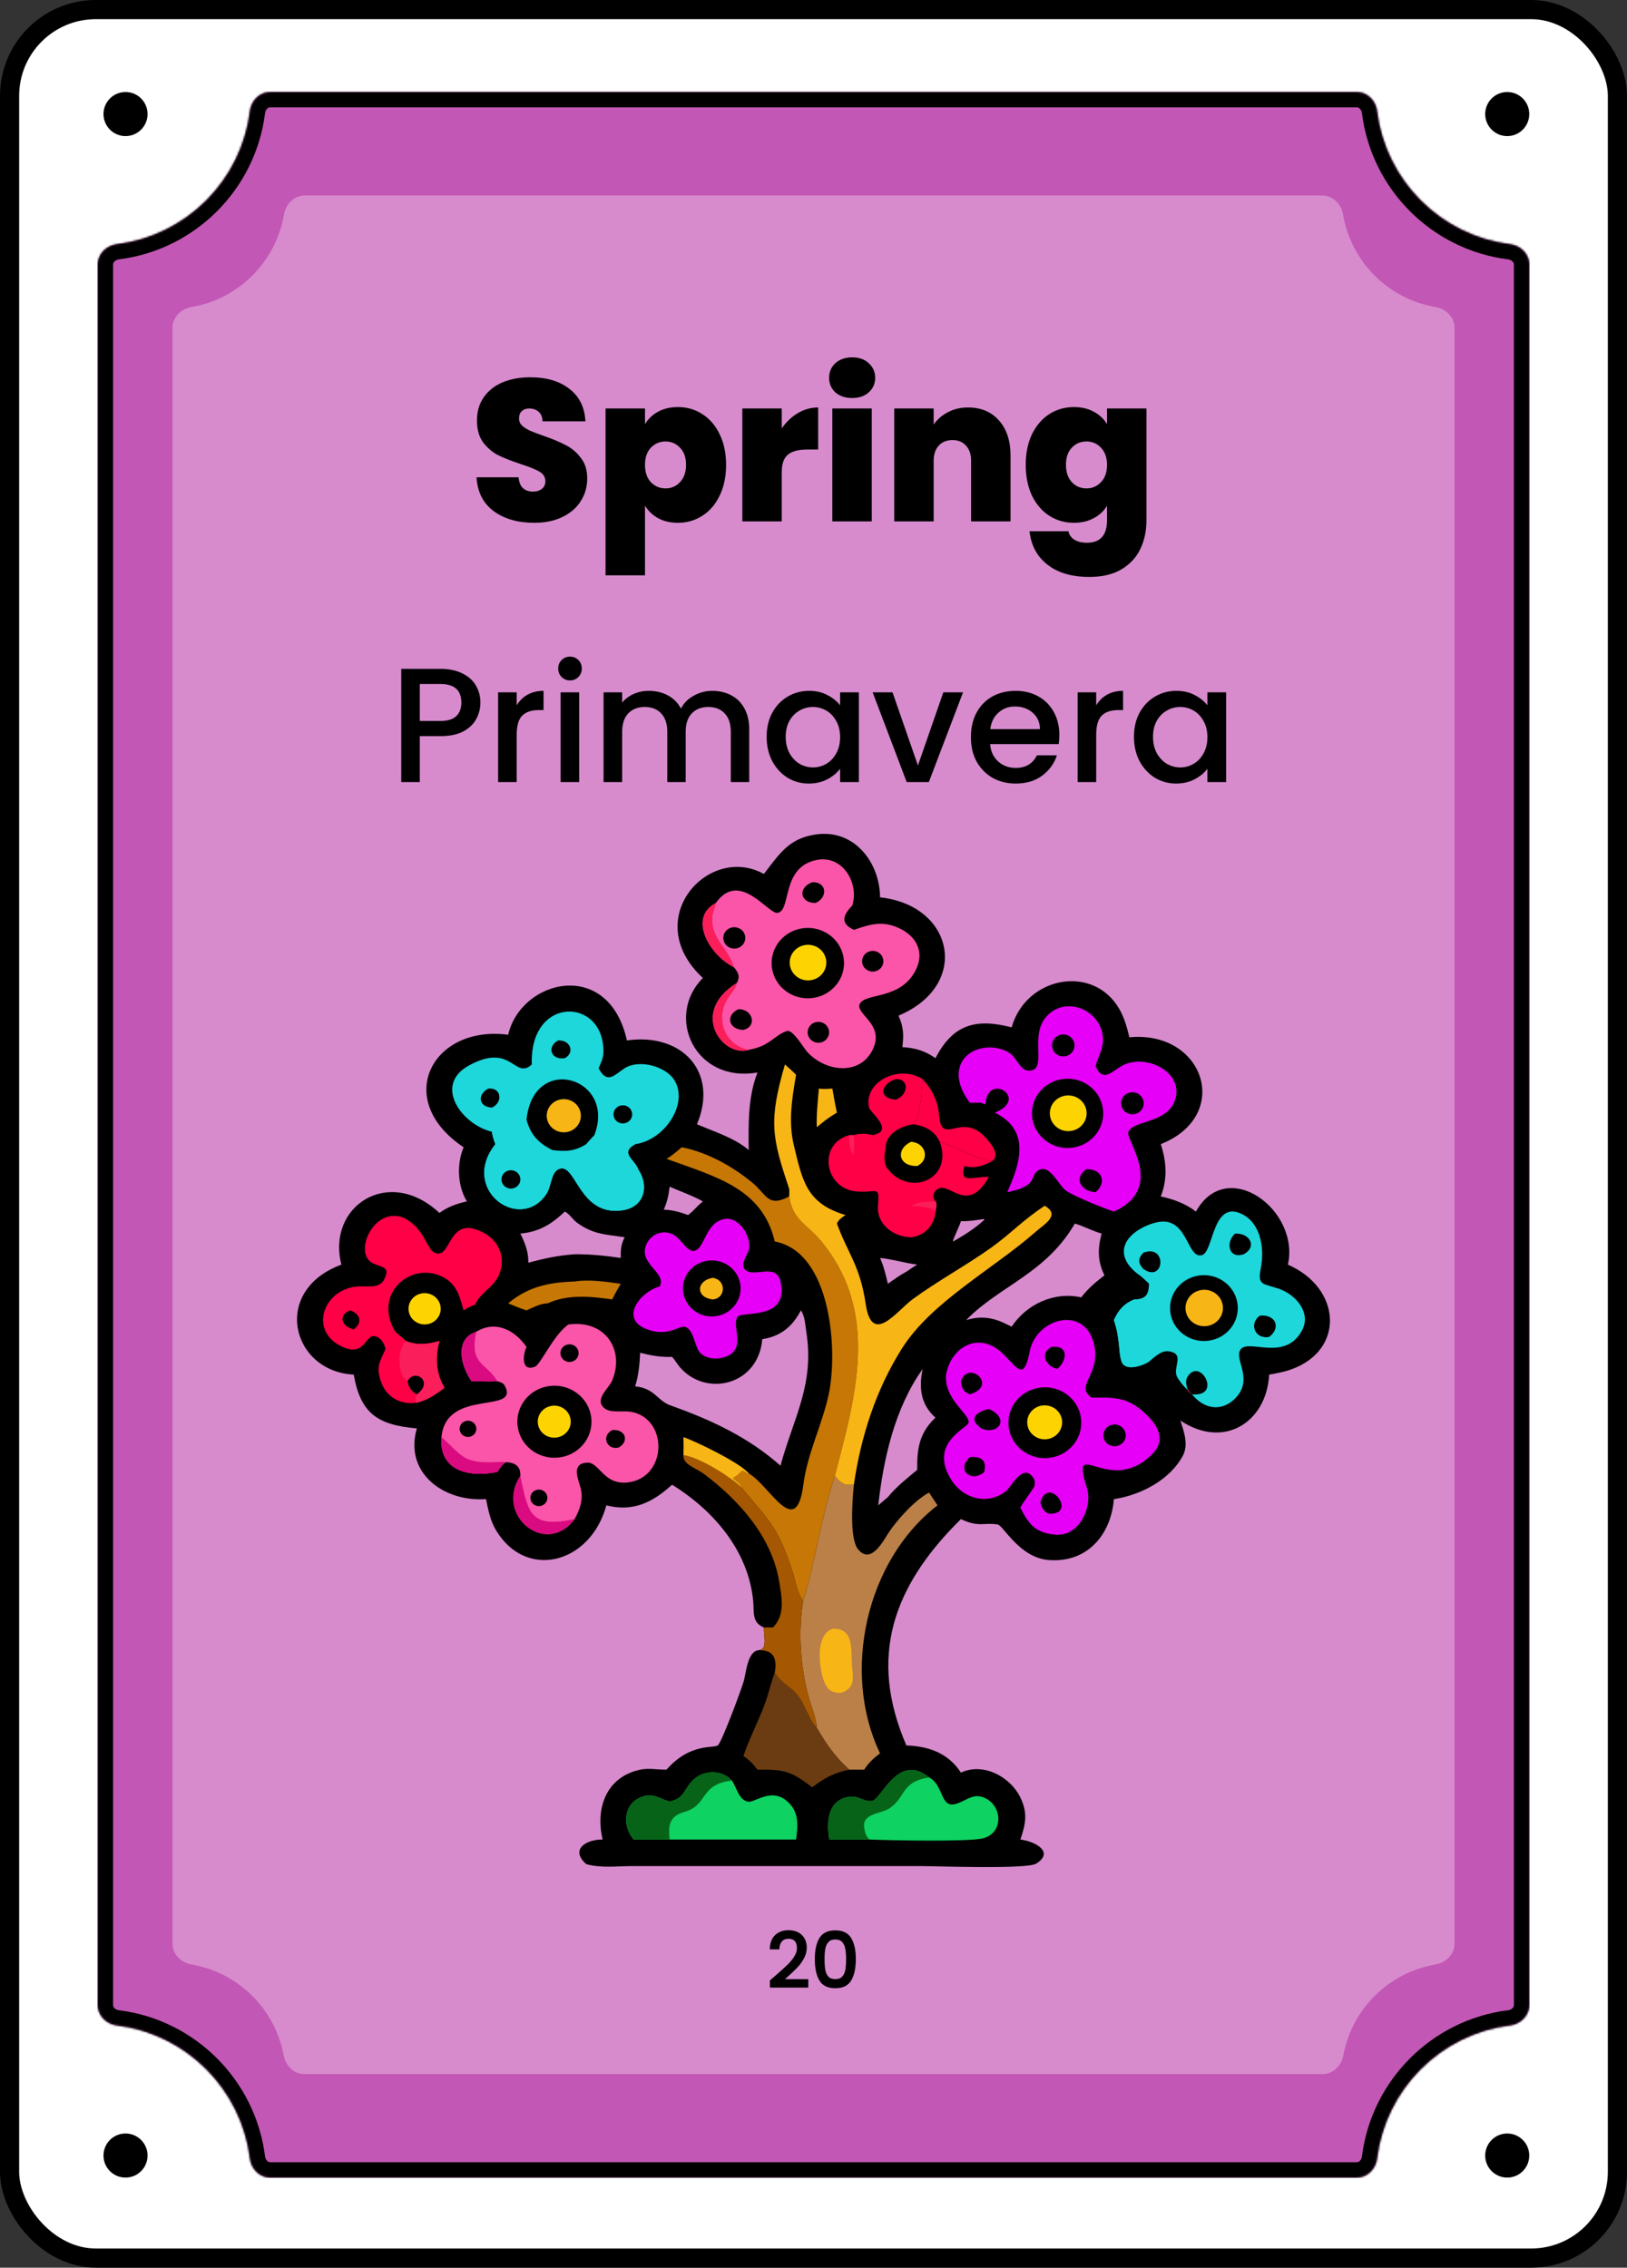 <svg width="849" height="1183" viewBox="0 0 849 1183" fill="none" xmlns="http://www.w3.org/2000/svg">
<rect x="0" y="0" width="849" height="1183" fill="#333333" stroke="none"/>
<rect x="5" y="5" width="839" height="1173" rx="45" fill="white"/>
<rect x="5" y="5" width="839" height="1173" rx="45" stroke="black" stroke-width="10"/>
<circle cx="786.5" cy="1124.5" r="11.5" fill="black"/>
<circle cx="786.5" cy="59.5" r="11.5" fill="black"/>
<path d="M77 1124.5C77 1130.85 71.851 1136 65.5 1136C59.149 1136 54 1130.85 54 1124.5C54 1118.15 59.149 1113 65.5 1113C71.851 1113 77 1118.15 77 1124.5Z" fill="black"/>
<path d="M77 59.5C77 65.851 71.851 71 65.5 71C59.149 71 54 65.851 54 59.5C54 53.149 59.149 48 65.5 48C71.851 48 77 53.149 77 59.5Z" fill="black"/>
<mask id="path-6-inside-1_97_24" fill="white">
<path d="M708 48C713.523 48 717.934 52.5 718.616 57.98C723.122 94.183 751.817 122.878 788.02 127.384C793.5 128.066 798 132.477 798 138V1046C798 1051.52 793.5 1055.93 788.02 1056.62C751.817 1061.12 723.122 1089.82 718.616 1126.02C717.934 1131.5 713.523 1136 708 1136H141C135.477 1136 131.066 1131.5 130.384 1126.02C125.878 1089.82 97.183 1061.12 60.98 1056.62C55.5 1055.93 51 1051.52 51 1046V138C51 132.477 55.5 128.066 60.98 127.384C97.183 122.878 125.878 94.183 130.384 57.98C131.066 52.5 135.477 48 141 48H708Z"/>
</mask>
<path d="M708 48C713.523 48 717.934 52.5 718.616 57.98C723.122 94.183 751.817 122.878 788.02 127.384C793.5 128.066 798 132.477 798 138V1046C798 1051.52 793.5 1055.93 788.02 1056.62C751.817 1061.12 723.122 1089.82 718.616 1126.02C717.934 1131.5 713.523 1136 708 1136H141C135.477 1136 131.066 1131.5 130.384 1126.02C125.878 1089.82 97.183 1061.12 60.98 1056.62C55.5 1055.93 51 1051.52 51 1046V138C51 132.477 55.5 128.066 60.98 127.384C97.183 122.878 125.878 94.183 130.384 57.98C131.066 52.5 135.477 48 141 48H708Z" fill="#C357B5"/>
<path d="M130.384 1126.02L138.322 1125.03L130.384 1126.02ZM718.616 1126.02L710.678 1125.03L718.616 1126.02ZM788.02 1056.62L789.008 1064.56L788.02 1056.62ZM718.616 57.98L726.555 56.992L718.616 57.98ZM718.616 57.98L710.678 58.968C715.635 98.806 747.194 130.365 787.032 135.322L788.02 127.384L789.008 119.445C756.44 115.392 730.608 89.56 726.555 56.992L718.616 57.98ZM798 138H790V1046H798H806V138H798ZM788.02 1056.62L787.032 1048.68C747.194 1053.64 715.635 1085.19 710.678 1125.03L718.616 1126.02L726.555 1127.01C730.608 1094.44 756.44 1068.61 789.008 1064.56L788.02 1056.62ZM708 1136V1128H141V1136V1144H708V1136ZM130.384 1126.02L138.322 1125.03C133.365 1085.19 101.806 1053.64 61.968 1048.68L60.98 1056.62L59.992 1064.56C92.56 1068.61 118.392 1094.44 122.445 1127.01L130.384 1126.02ZM51 1046H59V138H51H43V1046H51ZM60.98 127.384L61.968 135.322C101.806 130.365 133.365 98.806 138.322 58.968L130.384 57.98L122.445 56.992C118.392 89.56 92.56 115.392 59.992 119.445L60.98 127.384ZM141 48V56H708V48V40H141V48ZM130.384 57.98L138.322 58.968C138.438 58.039 138.872 57.231 139.427 56.696C139.954 56.189 140.494 56 141 56V48V40C130.84 40 123.547 48.133 122.445 56.992L130.384 57.98ZM51 138H59C59 137.494 59.189 136.954 59.696 136.427C60.231 135.872 61.039 135.438 61.968 135.322L60.98 127.384L59.992 119.445C51.133 120.547 43 127.84 43 138H51ZM60.98 1056.62L61.968 1048.68C61.039 1048.56 60.231 1048.13 59.696 1047.57C59.189 1047.05 59 1046.51 59 1046H51H43C43 1056.16 51.133 1063.45 59.992 1064.56L60.98 1056.62ZM141 1136V1128C140.494 1128 139.954 1127.81 139.427 1127.3C138.872 1126.77 138.438 1125.96 138.322 1125.03L130.384 1126.02L122.445 1127.01C123.547 1135.87 130.84 1144 141 1144V1136ZM718.616 1126.02L710.678 1125.03C710.562 1125.96 710.128 1126.77 709.573 1127.3C709.046 1127.81 708.506 1128 708 1128V1136V1144C718.16 1144 725.453 1135.87 726.555 1127.01L718.616 1126.02ZM798 1046H790C790 1046.51 789.811 1047.05 789.304 1047.57C788.769 1048.13 787.961 1048.56 787.032 1048.68L788.02 1056.62L789.008 1064.56C797.867 1063.45 806 1056.16 806 1046H798ZM788.02 127.384L787.032 135.322C787.961 135.438 788.769 135.872 789.304 136.427C789.811 136.954 790 137.494 790 138H798H806C806 127.84 797.867 120.547 789.008 119.445L788.02 127.384ZM718.616 57.98L726.555 56.992C725.453 48.133 718.16 40 708 40V48V56C708.506 56 709.046 56.189 709.573 56.696C710.128 57.231 710.562 58.039 710.678 58.968L718.616 57.98Z" fill="black" mask="url(#path-6-inside-1_97_24)"/>
<path d="M690 102C695.523 102 699.911 106.512 700.837 111.957C705.019 136.563 724.437 155.981 749.043 160.163C754.488 161.089 759 165.477 759 171V1014C759 1019.52 754.488 1023.91 749.043 1024.84C724.711 1028.97 705.454 1048 700.984 1072.22C699.993 1077.59 695.633 1082 690.175 1082H158.825C153.367 1082 149.007 1077.59 148.016 1072.22C143.546 1048 124.288 1028.97 99.957 1024.84C94.512 1023.91 90 1019.52 90 1014V171C90 165.477 94.512 161.089 99.957 160.163C124.563 155.981 143.981 136.563 148.163 111.957C149.089 106.512 153.477 102 159 102H690Z" fill="#D78BCD"/>
<path d="M250.685 366.52C250.685 369.523 249.977 372.357 248.56 375.02C247.143 377.683 244.877 379.865 241.76 381.565C238.643 383.208 234.648 384.03 229.775 384.03H219.065V408H209.375V348.925H229.775C234.308 348.925 238.133 349.718 241.25 351.305C244.423 352.835 246.775 354.932 248.305 357.595C249.892 360.258 250.685 363.233 250.685 366.52ZM229.775 376.125C233.458 376.125 236.207 375.303 238.02 373.66C239.833 371.96 240.74 369.58 240.74 366.52C240.74 360.06 237.085 356.83 229.775 356.83H219.065V376.125H229.775ZM269.617 367.965C271.033 365.585 272.903 363.743 275.227 362.44C277.607 361.08 280.412 360.4 283.642 360.4V370.43H281.177C277.38 370.43 274.49 371.393 272.507 373.32C270.58 375.247 269.617 378.59 269.617 383.35V408H259.927V361.165H269.617V367.965ZM297.479 354.96C295.722 354.96 294.249 354.365 293.059 353.175C291.869 351.985 291.274 350.512 291.274 348.755C291.274 346.998 291.869 345.525 293.059 344.335C294.249 343.145 295.722 342.55 297.479 342.55C299.179 342.55 300.624 343.145 301.814 344.335C303.004 345.525 303.599 346.998 303.599 348.755C303.599 350.512 303.004 351.985 301.814 353.175C300.624 354.365 299.179 354.96 297.479 354.96ZM302.239 361.165V408H292.549V361.165H302.239ZM371.656 360.4C375.339 360.4 378.626 361.165 381.516 362.695C384.463 364.225 386.758 366.492 388.401 369.495C390.101 372.498 390.951 376.125 390.951 380.375V408H381.346V381.82C381.346 377.627 380.298 374.425 378.201 372.215C376.104 369.948 373.243 368.815 369.616 368.815C365.989 368.815 363.099 369.948 360.946 372.215C358.849 374.425 357.801 377.627 357.801 381.82V408H348.196V381.82C348.196 377.627 347.148 374.425 345.051 372.215C342.954 369.948 340.093 368.815 336.466 368.815C332.839 368.815 329.949 369.948 327.796 372.215C325.699 374.425 324.651 377.627 324.651 381.82V408H314.961V361.165H324.651V366.52C326.238 364.593 328.249 363.092 330.686 362.015C333.123 360.938 335.729 360.4 338.506 360.4C342.246 360.4 345.589 361.193 348.536 362.78C351.483 364.367 353.749 366.662 355.336 369.665C356.753 366.832 358.963 364.593 361.966 362.95C364.969 361.25 368.199 360.4 371.656 360.4ZM400.051 384.37C400.051 379.667 401.015 375.502 402.941 371.875C404.925 368.248 407.588 365.443 410.931 363.46C414.331 361.42 418.071 360.4 422.151 360.4C425.835 360.4 429.036 361.137 431.756 362.61C434.533 364.027 436.743 365.812 438.386 367.965V361.165H448.161V408H438.386V401.03C436.743 403.24 434.505 405.082 431.671 406.555C428.838 408.028 425.608 408.765 421.981 408.765C417.958 408.765 414.275 407.745 410.931 405.705C407.588 403.608 404.925 400.718 402.941 397.035C401.015 393.295 400.051 389.073 400.051 384.37ZM438.386 384.54C438.386 381.31 437.706 378.505 436.346 376.125C435.043 373.745 433.315 371.932 431.161 370.685C429.008 369.438 426.685 368.815 424.191 368.815C421.698 368.815 419.375 369.438 417.221 370.685C415.068 371.875 413.311 373.66 411.951 376.04C410.648 378.363 409.996 381.14 409.996 384.37C409.996 387.6 410.648 390.433 411.951 392.87C413.311 395.307 415.068 397.177 417.221 398.48C419.431 399.727 421.755 400.35 424.191 400.35C426.685 400.35 429.008 399.727 431.161 398.48C433.315 397.233 435.043 395.42 436.346 393.04C437.706 390.603 438.386 387.77 438.386 384.54ZM478.994 399.33L492.254 361.165H502.539L484.689 408H473.129L455.364 361.165H465.734L478.994 399.33ZM552.788 383.435C552.788 385.192 552.675 386.778 552.448 388.195H516.663C516.947 391.935 518.335 394.938 520.828 397.205C523.322 399.472 526.382 400.605 530.008 400.605C535.222 400.605 538.905 398.423 541.058 394.06H551.513C550.097 398.367 547.518 401.908 543.778 404.685C540.095 407.405 535.505 408.765 530.008 408.765C525.532 408.765 521.508 407.773 517.938 405.79C514.425 403.75 511.648 400.917 509.608 397.29C507.625 393.607 506.633 389.357 506.633 384.54C506.633 379.723 507.597 375.502 509.523 371.875C511.507 368.192 514.255 365.358 517.768 363.375C521.338 361.392 525.418 360.4 530.008 360.4C534.428 360.4 538.367 361.363 541.823 363.29C545.28 365.217 547.972 367.937 549.898 371.45C551.825 374.907 552.788 378.902 552.788 383.435ZM542.673 380.375C542.617 376.805 541.342 373.943 538.848 371.79C536.355 369.637 533.267 368.56 529.583 368.56C526.24 368.56 523.378 369.637 520.998 371.79C518.618 373.887 517.202 376.748 516.748 380.375H542.673ZM572.014 367.965C573.431 365.585 575.301 363.743 577.624 362.44C580.004 361.08 582.809 360.4 586.039 360.4V370.43H583.574C579.778 370.43 576.888 371.393 574.904 373.32C572.978 375.247 572.014 378.59 572.014 383.35V408H562.324V361.165H572.014V367.965ZM591.716 384.37C591.716 379.667 592.68 375.502 594.606 371.875C596.59 368.248 599.253 365.443 602.596 363.46C605.996 361.42 609.736 360.4 613.816 360.4C617.5 360.4 620.701 361.137 623.421 362.61C626.198 364.027 628.408 365.812 630.051 367.965V361.165H639.826V408H630.051V401.03C628.408 403.24 626.17 405.082 623.336 406.555C620.503 408.028 617.273 408.765 613.646 408.765C609.623 408.765 605.94 407.745 602.596 405.705C599.253 403.608 596.59 400.718 594.606 397.035C592.68 393.295 591.716 389.073 591.716 384.37ZM630.051 384.54C630.051 381.31 629.371 378.505 628.011 376.125C626.708 373.745 624.98 371.932 622.826 370.685C620.673 369.438 618.35 368.815 615.856 368.815C613.363 368.815 611.04 369.438 608.886 370.685C606.733 371.875 604.976 373.66 603.616 376.04C602.313 378.363 601.661 381.14 601.661 384.37C601.661 387.6 602.313 390.433 603.616 392.87C604.976 395.307 606.733 397.177 608.886 398.48C611.096 399.727 613.42 400.35 615.856 400.35C618.35 400.35 620.673 399.727 622.826 398.48C624.98 397.233 626.708 395.42 628.011 393.04C629.371 390.603 630.051 387.77 630.051 384.54Z" fill="black"/>
<mask id="path-10-outside-2_97_24" maskUnits="userSpaceOnUse" x="401" y="1006" width="46" height="32" fill="black">
<rect fill="white" x="401" y="1006" width="46" height="32"/>
<path d="M404.92 1030.8C407.48 1028.59 409.493 1026.77 410.96 1025.36C412.453 1023.92 413.693 1022.43 414.68 1020.88C415.667 1019.33 416.16 1017.79 416.16 1016.24C416.16 1014.64 415.773 1013.39 415 1012.48C414.253 1011.57 413.067 1011.12 411.44 1011.12C409.867 1011.12 408.64 1011.63 407.76 1012.64C406.907 1013.63 406.453 1014.96 406.4 1016.64H402C402.08 1013.6 402.987 1011.28 404.72 1009.68C406.48 1008.05 408.707 1007.24 411.4 1007.24C414.307 1007.24 416.573 1008.04 418.2 1009.64C419.853 1011.24 420.68 1013.37 420.68 1016.04C420.68 1017.96 420.187 1019.81 419.2 1021.6C418.24 1023.36 417.08 1024.95 415.72 1026.36C414.387 1027.75 412.68 1029.36 410.6 1031.2L408.8 1032.8H421.48V1036.6H402.04V1033.28L404.92 1030.8ZM425.486 1022.04C425.486 1017.43 426.259 1013.83 427.806 1011.24C429.379 1008.63 432.073 1007.32 435.886 1007.32C439.699 1007.32 442.379 1008.63 443.926 1011.24C445.499 1013.83 446.286 1017.43 446.286 1022.04C446.286 1026.71 445.499 1030.36 443.926 1033C442.379 1035.61 439.699 1036.92 435.886 1036.92C432.073 1036.92 429.379 1035.61 427.806 1033C426.259 1030.36 425.486 1026.71 425.486 1022.04ZM441.806 1022.04C441.806 1019.88 441.659 1018.05 441.366 1016.56C441.099 1015.07 440.539 1013.85 439.686 1012.92C438.833 1011.96 437.566 1011.48 435.886 1011.48C434.206 1011.48 432.939 1011.96 432.086 1012.92C431.233 1013.85 430.659 1015.07 430.366 1016.56C430.099 1018.05 429.966 1019.88 429.966 1022.04C429.966 1024.28 430.099 1026.16 430.366 1027.68C430.633 1029.2 431.193 1030.43 432.046 1031.36C432.926 1032.29 434.206 1032.76 435.886 1032.76C437.566 1032.76 438.833 1032.29 439.686 1031.36C440.566 1030.43 441.139 1029.2 441.406 1027.68C441.673 1026.16 441.806 1024.28 441.806 1022.04Z"/>
</mask>
<path d="M404.92 1030.8C407.48 1028.59 409.493 1026.77 410.96 1025.36C412.453 1023.92 413.693 1022.43 414.68 1020.88C415.667 1019.33 416.16 1017.79 416.16 1016.24C416.16 1014.64 415.773 1013.39 415 1012.48C414.253 1011.57 413.067 1011.12 411.44 1011.12C409.867 1011.12 408.64 1011.63 407.76 1012.64C406.907 1013.63 406.453 1014.96 406.4 1016.64H402C402.08 1013.6 402.987 1011.28 404.72 1009.68C406.48 1008.05 408.707 1007.24 411.4 1007.24C414.307 1007.24 416.573 1008.04 418.2 1009.64C419.853 1011.24 420.68 1013.37 420.68 1016.04C420.68 1017.96 420.187 1019.81 419.2 1021.6C418.24 1023.36 417.08 1024.95 415.72 1026.36C414.387 1027.75 412.68 1029.36 410.6 1031.2L408.8 1032.8H421.48V1036.6H402.04V1033.28L404.92 1030.8ZM425.486 1022.04C425.486 1017.43 426.259 1013.83 427.806 1011.24C429.379 1008.63 432.073 1007.32 435.886 1007.32C439.699 1007.32 442.379 1008.63 443.926 1011.24C445.499 1013.83 446.286 1017.43 446.286 1022.04C446.286 1026.71 445.499 1030.36 443.926 1033C442.379 1035.61 439.699 1036.92 435.886 1036.92C432.073 1036.92 429.379 1035.61 427.806 1033C426.259 1030.36 425.486 1026.71 425.486 1022.04ZM441.806 1022.04C441.806 1019.88 441.659 1018.05 441.366 1016.56C441.099 1015.07 440.539 1013.85 439.686 1012.92C438.833 1011.96 437.566 1011.48 435.886 1011.48C434.206 1011.48 432.939 1011.96 432.086 1012.92C431.233 1013.85 430.659 1015.07 430.366 1016.56C430.099 1018.05 429.966 1019.88 429.966 1022.04C429.966 1024.28 430.099 1026.16 430.366 1027.68C430.633 1029.2 431.193 1030.43 432.046 1031.36C432.926 1032.29 434.206 1032.76 435.886 1032.76C437.566 1032.76 438.833 1032.29 439.686 1031.36C440.566 1030.43 441.139 1029.2 441.406 1027.68C441.673 1026.16 441.806 1024.28 441.806 1022.04Z" fill="black"/>
<path d="M404.92 1030.8L405.116 1031.03L405.116 1031.03L404.92 1030.8ZM410.96 1025.36L411.168 1025.58L411.168 1025.58L410.96 1025.36ZM415 1012.48L414.768 1012.67L414.772 1012.67L415 1012.48ZM407.76 1012.64L407.533 1012.44L407.533 1012.44L407.76 1012.64ZM406.4 1016.64V1016.94H406.691L406.7 1016.65L406.4 1016.64ZM402 1016.64L401.7 1016.63L401.692 1016.94H402V1016.64ZM404.72 1009.68L404.923 1009.9L404.924 1009.9L404.72 1009.68ZM418.2 1009.64L417.99 1009.85L417.991 1009.86L418.2 1009.64ZM419.2 1021.6L418.937 1021.45L418.937 1021.46L419.2 1021.6ZM415.72 1026.36L415.504 1026.15L415.504 1026.15L415.72 1026.36ZM410.6 1031.2L410.401 1030.98L410.401 1030.98L410.6 1031.2ZM408.8 1032.8L408.601 1032.58L408.011 1033.1H408.8V1032.8ZM421.48 1032.8H421.78V1032.5H421.48V1032.8ZM421.48 1036.6V1036.9H421.78V1036.6H421.48ZM402.04 1036.6H401.74V1036.9H402.04V1036.6ZM402.04 1033.28L401.844 1033.05L401.74 1033.14V1033.28H402.04ZM404.92 1030.8L405.116 1031.03C407.678 1028.81 409.696 1026.99 411.168 1025.58L410.96 1025.36L410.752 1025.14C409.291 1026.55 407.282 1028.36 404.724 1030.57L404.92 1030.8ZM410.96 1025.36L411.168 1025.58C412.676 1024.12 413.932 1022.61 414.933 1021.04L414.68 1020.88L414.427 1020.72C413.455 1022.24 412.23 1023.72 410.752 1025.14L410.96 1025.36ZM414.68 1020.88L414.933 1021.04C415.945 1019.46 416.46 1017.85 416.46 1016.24H416.16H415.86C415.86 1017.72 415.389 1019.21 414.427 1020.72L414.68 1020.88ZM416.16 1016.24H416.46C416.46 1014.59 416.062 1013.26 415.228 1012.29L415 1012.48L414.772 1012.67C415.485 1013.51 415.86 1014.69 415.86 1016.24H416.16ZM415 1012.48L415.232 1012.29C414.408 1011.29 413.12 1010.82 411.44 1010.82V1011.12V1011.42C413.013 1011.42 414.098 1011.86 414.768 1012.67L415 1012.48ZM411.44 1011.12V1010.82C409.796 1010.82 408.48 1011.35 407.533 1012.44L407.76 1012.64L407.987 1012.84C408.8 1011.9 409.937 1011.42 411.44 1011.42V1011.12ZM407.76 1012.64L407.533 1012.44C406.623 1013.5 406.155 1014.9 406.1 1016.63L406.4 1016.64L406.7 1016.65C406.752 1015.02 407.19 1013.76 407.987 1012.84L407.76 1012.64ZM406.4 1016.64V1016.34H402V1016.64V1016.94H406.4V1016.64ZM402 1016.64L402.3 1016.65C402.378 1013.66 403.266 1011.43 404.923 1009.9L404.72 1009.68L404.517 1009.46C402.708 1011.13 401.782 1013.54 401.7 1016.63L402 1016.64ZM404.72 1009.68L404.924 1009.9C406.621 1008.33 408.772 1007.54 411.4 1007.54V1007.24V1006.94C408.641 1006.94 406.339 1007.78 404.516 1009.46L404.72 1009.68ZM411.4 1007.24V1007.54C414.251 1007.54 416.433 1008.32 417.99 1009.85L418.2 1009.64L418.41 1009.43C416.713 1007.76 414.363 1006.94 411.4 1006.94V1007.24ZM418.2 1009.64L417.991 1009.86C419.577 1011.39 420.38 1013.44 420.38 1016.04H420.68H420.98C420.98 1013.31 420.13 1011.09 418.409 1009.42L418.2 1009.64ZM420.68 1016.04H420.38C420.38 1017.91 419.901 1019.71 418.937 1021.45L419.2 1021.6L419.463 1021.75C420.472 1019.92 420.98 1018.01 420.98 1016.04H420.68ZM419.2 1021.6L418.937 1021.46C417.989 1023.19 416.845 1024.76 415.504 1026.15L415.72 1026.36L415.936 1026.57C417.315 1025.14 418.491 1023.53 419.463 1021.74L419.2 1021.6ZM415.72 1026.36L415.504 1026.15C414.178 1027.53 412.478 1029.14 410.401 1030.98L410.6 1031.2L410.799 1031.42C412.882 1029.58 414.595 1027.96 415.936 1026.57L415.72 1026.36ZM410.6 1031.2L410.401 1030.98L408.601 1032.58L408.8 1032.8L408.999 1033.02L410.799 1031.42L410.6 1031.2ZM408.8 1032.8V1033.1H421.48V1032.8V1032.5H408.8V1032.8ZM421.48 1032.8H421.18V1036.6H421.48H421.78V1032.8H421.48ZM421.48 1036.6V1036.3H402.04V1036.6V1036.9H421.48V1036.6ZM402.04 1036.6H402.34V1033.28H402.04H401.74V1036.6H402.04ZM402.04 1033.28L402.236 1033.51L405.116 1031.03L404.92 1030.8L404.724 1030.57L401.844 1033.05L402.04 1033.28ZM427.806 1011.24L427.549 1011.09L427.548 1011.09L427.806 1011.24ZM443.926 1011.24L443.668 1011.39L443.67 1011.4L443.926 1011.24ZM443.926 1033L443.668 1032.85L443.668 1032.85L443.926 1033ZM427.806 1033L427.547 1033.15L427.549 1033.15L427.806 1033ZM441.366 1016.56L441.071 1016.61L441.072 1016.62L441.366 1016.56ZM439.686 1012.92L439.462 1013.12L439.465 1013.12L439.686 1012.92ZM432.086 1012.92L432.307 1013.12L432.31 1013.12L432.086 1012.92ZM430.366 1016.56L430.072 1016.5L430.071 1016.51L430.366 1016.56ZM430.366 1027.68L430.661 1027.63L430.366 1027.68ZM432.046 1031.36L431.825 1031.56L431.828 1031.57L432.046 1031.36ZM439.686 1031.36L439.468 1031.15L439.465 1031.16L439.686 1031.36ZM441.406 1027.68L441.701 1027.73L441.406 1027.68ZM425.486 1022.04H425.786C425.786 1017.45 426.556 1013.92 428.063 1011.39L427.806 1011.24L427.548 1011.09C425.963 1013.74 425.186 1017.4 425.186 1022.04H425.486ZM427.806 1011.24L428.063 1011.39C429.568 1008.89 432.147 1007.62 435.886 1007.62V1007.32V1007.02C431.998 1007.02 429.191 1008.36 427.549 1011.09L427.806 1011.24ZM435.886 1007.32V1007.62C439.625 1007.62 442.189 1008.89 443.668 1011.39L443.926 1011.24L444.184 1011.09C442.569 1008.36 439.774 1007.02 435.886 1007.02V1007.32ZM443.926 1011.24L443.67 1011.4C445.203 1013.92 445.986 1017.46 445.986 1022.04H446.286H446.586C446.586 1017.4 445.795 1013.74 444.182 1011.08L443.926 1011.24ZM446.286 1022.04H445.986C445.986 1026.68 445.203 1030.27 443.668 1032.85L443.926 1033L444.184 1033.15C445.795 1030.45 446.586 1026.73 446.586 1022.04H446.286ZM443.926 1033L443.668 1032.85C442.189 1035.35 439.625 1036.62 435.886 1036.62V1036.92V1037.22C439.774 1037.22 442.569 1035.88 444.184 1033.15L443.926 1033ZM435.886 1036.92V1036.62C432.147 1036.62 429.568 1035.35 428.063 1032.85L427.806 1033L427.549 1033.15C429.191 1035.88 431.998 1037.22 435.886 1037.22V1036.92ZM427.806 1033L428.065 1032.85C426.556 1030.27 425.786 1026.68 425.786 1022.04H425.486H425.186C425.186 1026.73 425.963 1030.45 427.547 1033.15L427.806 1033ZM441.806 1022.04H442.106C442.106 1019.87 441.959 1018.02 441.66 1016.5L441.366 1016.56L441.072 1016.62C441.36 1018.09 441.506 1019.89 441.506 1022.04H441.806ZM441.366 1016.56L441.661 1016.51C441.387 1014.97 440.806 1013.7 439.907 1012.72L439.686 1012.92L439.465 1013.12C440.273 1014.01 440.812 1015.16 441.071 1016.61L441.366 1016.56ZM439.686 1012.92L439.91 1012.72C438.984 1011.68 437.624 1011.18 435.886 1011.18V1011.48V1011.78C437.508 1011.78 438.682 1012.24 439.462 1013.12L439.686 1012.92ZM435.886 1011.48V1011.18C434.148 1011.18 432.788 1011.68 431.862 1012.72L432.086 1012.92L432.31 1013.12C433.09 1012.24 434.264 1011.78 435.886 1011.78V1011.48ZM432.086 1012.92L431.865 1012.72C430.967 1013.7 430.373 1014.97 430.072 1016.5L430.366 1016.56L430.66 1016.62C430.945 1015.17 431.498 1014.01 432.307 1013.12L432.086 1012.92ZM430.366 1016.56L430.071 1016.51C429.8 1018.02 429.666 1019.87 429.666 1022.04H429.966H430.266C430.266 1019.89 430.399 1018.08 430.661 1016.61L430.366 1016.56ZM429.966 1022.04H429.666C429.666 1024.29 429.8 1026.19 430.07 1027.73L430.366 1027.68L430.661 1027.63C430.399 1026.13 430.266 1024.27 430.266 1022.04H429.966ZM430.366 1027.68L430.07 1027.73C430.345 1029.3 430.925 1030.58 431.825 1031.56L432.046 1031.36L432.267 1031.16C431.46 1030.27 430.92 1029.1 430.661 1027.63L430.366 1027.68ZM432.046 1031.36L431.828 1031.57C432.78 1032.58 434.15 1033.06 435.886 1033.06V1032.76V1032.46C434.262 1032.46 433.071 1032.01 432.264 1031.15L432.046 1031.36ZM435.886 1032.76V1033.06C437.621 1033.06 438.98 1032.58 439.907 1031.56L439.686 1031.36L439.465 1031.16C438.685 1032.01 437.511 1032.46 435.886 1032.46V1032.76ZM439.686 1031.36L439.904 1031.57C440.832 1030.58 441.427 1029.3 441.701 1027.73L441.406 1027.68L441.11 1027.63C440.852 1029.1 440.3 1030.27 439.468 1031.15L439.686 1031.36ZM441.406 1027.68L441.701 1027.73C441.972 1026.19 442.106 1024.29 442.106 1022.04H441.806H441.506C441.506 1024.27 441.373 1026.13 441.11 1027.63L441.406 1027.68Z" fill="black" mask="url(#path-10-outside-2_97_24)"/>
<path d="M278.81 272.735C270.2 272.735 263.13 270.705 257.6 266.645C252.07 262.515 249.095 256.635 248.675 249.005H270.62C270.83 251.595 271.6 253.485 272.93 254.675C274.26 255.865 275.975 256.46 278.075 256.46C279.965 256.46 281.505 256.005 282.695 255.095C283.955 254.115 284.585 252.785 284.585 251.105C284.585 248.935 283.57 247.255 281.54 246.065C279.51 244.875 276.22 243.545 271.67 242.075C266.84 240.465 262.92 238.925 259.91 237.455C256.97 235.915 254.38 233.71 252.14 230.84C249.97 227.9 248.885 224.085 248.885 219.395C248.885 214.635 250.075 210.575 252.455 207.215C254.835 203.785 258.125 201.195 262.325 199.445C266.525 197.695 271.285 196.82 276.605 196.82C285.215 196.82 292.075 198.85 297.185 202.91C302.365 206.9 305.13 212.535 305.48 219.815H283.115C283.045 217.575 282.345 215.895 281.015 214.775C279.755 213.655 278.11 213.095 276.08 213.095C274.54 213.095 273.28 213.55 272.3 214.46C271.32 215.37 270.83 216.665 270.83 218.345C270.83 219.745 271.355 220.97 272.405 222.02C273.525 223 274.89 223.875 276.5 224.645C278.11 225.345 280.49 226.255 283.64 227.375C288.33 228.985 292.18 230.595 295.19 232.205C298.27 233.745 300.895 235.95 303.065 238.82C305.305 241.62 306.425 245.19 306.425 249.53C306.425 253.94 305.305 257.895 303.065 261.395C300.895 264.895 297.71 267.66 293.51 269.69C289.38 271.72 284.48 272.735 278.81 272.735ZM336.572 221.285C338.182 218.555 340.457 216.385 343.397 214.775C346.337 213.165 349.802 212.36 353.792 212.36C358.482 212.36 362.717 213.585 366.497 216.035C370.347 218.485 373.357 221.985 375.527 226.535C377.767 231.085 378.887 236.405 378.887 242.495C378.887 248.585 377.767 253.94 375.527 258.56C373.357 263.11 370.347 266.61 366.497 269.06C362.717 271.51 358.482 272.735 353.792 272.735C349.802 272.735 346.337 271.93 343.397 270.32C340.527 268.71 338.252 266.54 336.572 263.81V300.14H315.992V213.095H336.572V221.285ZM357.992 242.495C357.992 238.645 356.942 235.67 354.842 233.57C352.812 231.4 350.292 230.315 347.282 230.315C344.272 230.315 341.717 231.4 339.617 233.57C337.587 235.74 336.572 238.715 336.572 242.495C336.572 246.345 337.587 249.355 339.617 251.525C341.717 253.695 344.272 254.78 347.282 254.78C350.292 254.78 352.812 253.695 354.842 251.525C356.942 249.285 357.992 246.275 357.992 242.495ZM407.939 223.49C410.249 220.13 413.049 217.47 416.339 215.51C419.629 213.55 423.164 212.57 426.944 212.57V234.515H421.169C416.689 234.515 413.364 235.39 411.194 237.14C409.024 238.89 407.939 241.935 407.939 246.275V272H387.359V213.095H407.939V223.49ZM444.717 207.635C441.077 207.635 438.137 206.655 435.897 204.695C433.727 202.665 432.642 200.145 432.642 197.135C432.642 194.055 433.727 191.5 435.897 189.47C438.137 187.44 441.077 186.425 444.717 186.425C448.287 186.425 451.157 187.44 453.327 189.47C455.567 191.5 456.687 194.055 456.687 197.135C456.687 200.145 455.567 202.665 453.327 204.695C451.157 206.655 448.287 207.635 444.717 207.635ZM454.902 213.095V272H434.322V213.095H454.902ZM505.157 212.57C511.947 212.57 517.337 214.845 521.327 219.395C525.317 223.875 527.312 229.965 527.312 237.665V272H506.732V240.395C506.732 237.035 505.857 234.41 504.107 232.52C502.357 230.56 500.012 229.58 497.072 229.58C493.992 229.58 491.577 230.56 489.827 232.52C488.077 234.41 487.202 237.035 487.202 240.395V272H466.622V213.095H487.202V221.495C489.022 218.835 491.472 216.7 494.552 215.09C497.632 213.41 501.167 212.57 505.157 212.57ZM560.34 212.36C564.33 212.36 567.795 213.165 570.735 214.775C573.745 216.385 576.055 218.555 577.665 221.285V213.095H598.245V271.37C598.245 276.9 597.195 281.87 595.095 286.28C592.995 290.76 589.705 294.33 585.225 296.99C580.815 299.65 575.215 300.98 568.425 300.98C559.325 300.98 552.045 298.845 546.585 294.575C541.125 290.305 538.01 284.495 537.24 277.145H557.505C557.925 279.035 558.975 280.505 560.655 281.555C562.335 282.605 564.505 283.13 567.165 283.13C574.165 283.13 577.665 279.21 577.665 271.37V263.81C576.055 266.54 573.745 268.71 570.735 270.32C567.795 271.93 564.33 272.735 560.34 272.735C555.65 272.735 551.38 271.51 547.53 269.06C543.75 266.61 540.74 263.11 538.5 258.56C536.33 253.94 535.245 248.585 535.245 242.495C535.245 236.405 536.33 231.085 538.5 226.535C540.74 221.985 543.75 218.485 547.53 216.035C551.38 213.585 555.65 212.36 560.34 212.36ZM577.665 242.495C577.665 238.715 576.615 235.74 574.515 233.57C572.485 231.4 569.965 230.315 566.955 230.315C563.875 230.315 561.32 231.4 559.29 233.57C557.26 235.67 556.245 238.645 556.245 242.495C556.245 246.275 557.26 249.285 559.29 251.525C561.32 253.695 563.875 254.78 566.955 254.78C569.965 254.78 572.485 253.695 574.515 251.525C576.615 249.355 577.665 246.345 577.665 242.495Z" fill="black"/>
<path d="M398.585 455.944C406.742 445.482 411.614 437.224 426.029 435.277C446.217 432.552 459.145 450.381 459.225 468.12C498.127 472.371 506.359 514.191 468.842 529.847C471.55 535.667 471.626 539.97 470.875 546.266C477.51 546.642 482.753 548.201 488.15 552.021C497.227 534.442 509.134 531.055 527.893 535.948C535.402 509.326 570.803 502.681 584.242 526.669C586.746 531.138 588.176 536.19 589.323 541.129C628.439 537.438 643.183 581.998 605.719 596.881C608.718 605.984 609.275 615.115 605.719 624.168C612.271 625.547 618.758 627.932 624.057 632.048C640.171 603.01 678.425 631.095 672.055 659.734C699.875 671.839 702.156 704.301 673.652 714.441C670.065 715.718 666.052 716.451 662.295 717.109C660.795 742.494 638.26 756.048 615.927 741.045C617.797 746.732 620.293 753.687 617.256 759.389C610.559 771.962 595.285 779.999 581.245 782.067C579.759 800.63 567.327 815.502 547.097 813.822C531.858 812.557 523.568 795.756 520.559 795.278C513.399 794.138 510.741 796.943 501.433 792.479C465.775 827.617 453.024 864.431 472.972 910.565C484.972 910.987 494.877 914.71 501.433 924.727C513.228 919.248 527.231 927.017 532.41 937.649C536.408 945.858 535.236 951.351 532.482 959.637C540.09 960.652 550.374 966.012 540.787 972.196C536.041 975.259 488.639 973.495 480.081 973.493L329.834 973.496C322.003 973.495 313.509 974.659 305.904 972.46C297.317 964.904 305.725 959.55 314.468 959.637C310.661 943.844 315.917 927.246 333.823 923.247C338.368 922.233 343.171 923.247 347.791 923.185C360.658 908.586 373.07 912.471 374.793 910.301C377.2 907.269 386.623 881.983 388.074 877.098C389.346 872.825 389.985 861.297 395.968 860.875C400.724 860.357 398.364 853.202 398.585 849.009C392.166 846.379 393.586 840.928 393.017 835.109C390.479 809.176 372.708 788.198 350.703 774.542C340.442 783.876 330.311 788.822 316.401 785.318C308.141 815.878 274.326 824.625 258.655 798.009C255.845 793.234 254.672 787.411 253.624 782.067C230.984 783.594 210.805 767.943 217.531 745.163C196.802 743.39 188.161 737.239 184.576 717.109C152.113 715.502 141.36 673.284 178.151 659.734C170.311 629.277 202.849 607.974 229.289 632.755C234.085 629.388 237.94 628.074 243.627 626.738C238.695 618.647 238.254 607.184 241.921 598.501C204.768 573.733 225.565 534.536 265.168 539.814C271.878 510.868 317.558 499.567 327.142 542.773C355.671 538.674 375.18 559.034 363.695 586.501C372.51 590.304 383.448 593.675 390.698 599.976C390.57 586.346 390.224 572.444 395.264 559.486C362.53 565.193 346.927 530.152 366.769 510.2C333.631 479.452 369.882 439.884 398.585 455.944ZM397.768 698.611C395.76 722.758 368.338 729.03 354.777 713.235C353.328 711.547 352.18 709.443 350.703 707.848C344.751 708.093 339.755 707.176 334.043 705.706C333.75 711.865 333.275 717.301 331.435 723.235C341.978 724.214 343.044 731.185 350.703 733.474C371.591 740.944 390.669 749.908 407.259 764.613C414.141 739.467 425.065 722.361 420.764 694.934C420.191 691.279 420.074 686.756 417.926 683.593C413.485 692.082 407.401 697.122 397.768 698.611ZM504.141 688.679C510.557 686.636 516.875 687.037 523.037 689.78L527.893 692.085C535.746 680.355 549.977 673.672 564.22 676.804C567.728 672.184 571.731 668.879 576.316 665.315C572.679 657.822 572.748 651.463 574.847 643.527C570.041 642.191 565.658 639.713 560.876 638.299C545.731 664.431 521.509 670.81 504.141 688.679ZM294.767 632.048C287.809 638.6 281.355 642.67 271.53 643.527C274.003 648.457 275.802 653.185 275.696 658.745C283.791 656.534 291.421 654.885 299.844 654.316C307.983 654.247 315.863 655.067 323.9 656.242C323.851 652.112 323.997 649.224 325.969 645.471C316.043 643.88 310.008 644.187 301.295 638.013C298.994 636.383 297.195 633.285 294.767 632.048ZM501.433 637.065C500.432 640.281 497.731 645.38 497.248 647.53L497.424 647.643C503.218 644.26 508.65 640.964 513.565 636.403L513.591 635.898C509.533 636.519 505.559 637.176 501.433 637.065ZM361.225 632.048C363.004 630.176 364.791 628.411 366.769 626.738C361.111 623.587 355.303 621.675 349.438 619.069C348.909 623.417 348.164 627.034 346.363 631.049C350.98 631.224 354.782 632.26 359.073 633.872L361.225 632.048ZM472.972 663.399C474.828 662.173 476.676 660.827 478.616 659.734C472.257 658.916 464.787 656.718 459.225 656.242C461.195 660.574 462.205 665.141 463.309 669.733C466.455 667.478 469.55 665.255 472.972 663.399ZM481.495 714.147C466.886 734.59 461.023 760.936 458.29 785.318C459.945 783.861 461.608 782.419 463.309 781.012C467.633 775.667 473.295 771.196 478.616 766.805C478.467 755.661 479.706 747.477 488.15 739.556C480.288 732.69 479.394 723.52 481.495 714.147Z" fill="black"/>
<path d="M435.601 769.981C437.282 772.076 438.668 773.392 441.203 774.542H445.573C444.839 781.947 443.132 802.575 447.734 808.219C454.576 816.612 461.18 803.315 463.778 799.443C468.374 792.596 477.34 782.64 484.782 778.637L489.213 785.318C451.7 814.222 439.064 872.711 459.225 914.678C455.995 917.084 453.097 919.757 450.987 923.185H443.102C435.641 916.369 431.264 909.951 426.203 901.362C425.872 895.62 423.139 890.057 421.726 884.492C417.616 868.321 416.499 851.681 419.094 835.164C425.595 814.376 428.214 792.353 435.601 769.981Z" fill="#BA8048"/>
<path d="M434.352 849.721C445.727 849.138 444.026 860.607 444.555 868.394C445.004 874.993 446.801 880.532 438.816 883.155C434.691 883.229 432.088 881.938 430.363 878.01C427.737 872.031 424.703 853.19 434.352 849.721Z" fill="#F8B516"/>
<path d="M355.745 598.501C369.007 601.075 382.164 608.421 392.429 616.844C400.277 623.285 400.566 630.089 411.806 624.168C413.574 636.504 421.216 638.812 428.206 647.183C459.509 684.671 446.281 728.898 435.602 769.982C428.214 792.353 425.596 814.376 419.094 835.165L418.834 834.827C416.189 831.428 414.938 824.133 413.581 819.944C405.833 796.054 401.245 793.513 387.154 776.271L383.192 772.183C382.813 770.369 380.146 771.702 379.103 769.982L381.147 770.196C385.838 767.93 385.87 765.433 390.233 768.986L390.698 768.637C401.733 774.958 415.432 803.832 419.218 774.447C421.34 757.976 429.189 743.013 432.546 726.858C437.192 704.501 433.868 653.28 404.274 647.643C397.806 619.899 373.538 613.92 347.792 604.545C350.712 602.896 353.184 600.625 355.745 598.501Z" fill="#C77705"/>
<path d="M411.806 620.144C402.789 593.303 400.975 584.959 409.592 555.316C411.55 557.081 413.615 558.805 415.406 560.727C413.304 572.839 411.304 585.151 414.214 597.333C418.793 616.496 421.023 627.816 441.204 633.872C439.242 635.227 437.731 636.089 436.719 638.3C442.643 654.477 448.759 660.103 451.763 680.402C455.014 702.358 467.93 683.858 476.314 677.719C489.029 668.407 503.905 660.33 517.132 650.942C527.165 643.82 534.028 636.228 545.164 629.038C553.532 633.937 545.169 638.444 540.378 642.645C518.124 662.162 486.106 679.053 470.668 703.447C457.053 724.958 449.147 749.697 445.573 774.542H441.204C438.668 773.392 437.282 772.076 435.601 769.982C446.281 728.897 459.509 684.671 428.206 647.183C421.216 638.812 413.574 636.504 411.806 624.168C411.86 622.829 411.976 621.478 411.806 620.144Z" fill="#F8B516"/>
<path d="M404.274 872.621L405.63 874.465C408.176 877.906 412.173 879.985 415.083 883.068C420.063 888.347 421.363 896.126 426.204 901.362C431.264 909.952 435.641 916.369 443.102 923.185C435.119 924.849 430.166 927.594 423.809 932.391C412.629 923.867 409.374 923.054 395.264 923.185C393.206 920.442 390.833 917.986 387.928 916.092C390.909 907.236 395.24 898.909 398.628 890.211C400.865 884.468 402.12 878.404 404.274 872.621Z" fill="#6B3C12"/>
<path d="M356.628 759.132C364.886 760.25 380.845 770.248 386.774 775.798L387.154 776.27C401.245 793.513 405.833 796.054 413.58 819.944C414.938 824.132 416.189 831.428 418.834 834.827L419.094 835.164C416.499 851.681 417.616 868.321 421.726 884.493C423.139 890.057 425.872 895.62 426.203 901.362C421.363 896.126 420.063 888.347 415.083 883.067C412.172 879.985 408.176 877.906 405.63 874.465L404.274 872.621C405.54 865.678 404.062 860.716 395.967 860.875C400.724 860.357 398.364 853.202 398.584 849.008C400.179 849.038 401.774 849.016 403.369 849.008C409.802 842.42 407.989 833.539 406.647 825.309C402.862 802.101 386.309 783.342 367.764 769.224C363.061 765.644 356.339 764.209 356.628 759.132Z" fill="#A55801"/>
<path d="M356.628 749.718C363.558 752.091 386.638 763.391 390.698 768.637L390.233 768.986C385.87 765.433 387.515 768.398 382.825 770.664L382.64 771.211C383.683 772.931 386.395 773.983 386.774 775.798C380.845 770.248 364.886 760.25 356.628 759.133C356.706 755.991 356.742 752.861 356.628 749.718Z" fill="#F8B516"/>
<path d="M373.542 471.067C385.877 453.664 400.809 476.832 405.638 476.238C413.157 475.314 407.311 452.347 426.184 448.615C439.935 445.897 448.447 461.047 444.712 472.441C440.001 477.249 438.19 481.693 445.573 485.082C454.034 482.162 460.395 480.2 469 484.122C478.244 488.335 482.52 496.672 477.927 505.91C470.078 521.706 452.121 517.789 448.737 523.537C445.752 528.609 461.161 533.909 455.898 546.462C449.699 561.252 431.393 559.548 421.478 549.05C419.174 546.61 413.74 536.773 410.523 537.896C403.712 540.275 401.925 545.647 390.698 547.683C377.448 551.961 359.354 528.345 384.544 512.766C386.263 509.38 385.335 507.298 382.861 504.502C370.561 498.453 358.712 478.966 373.542 471.067Z" fill="#FA55A8"/>
<path d="M384.544 512.766C383.854 515.935 381.335 518.451 379.653 521.153C373.157 531.59 378.21 545.248 390.698 547.683C377.448 551.961 359.354 528.345 384.544 512.766Z" fill="#FA1E5A"/>
<path d="M382.861 504.502C370.561 498.453 358.712 478.966 373.542 471.066C373.226 473.555 371.954 475.821 371.747 478.315C370.775 490.081 380.749 495.147 382.861 504.502Z" fill="#FA1E5A"/>
<path d="M417.745 484.449C427.914 482.426 437.857 488.754 440.014 498.62C442.171 508.486 435.732 518.195 425.596 520.365C415.352 522.556 405.233 516.219 403.054 506.249C400.874 496.28 407.47 486.493 417.745 484.449Z" fill="black"/>
<path d="M419.617 493.089C424.793 492.003 429.892 495.212 430.986 500.246C432.081 505.281 428.755 510.22 423.569 511.261C418.417 512.296 413.373 509.089 412.286 504.086C411.198 499.085 414.475 494.169 419.617 493.089Z" fill="#FDD402"/>
<path d="M381.727 483.893C384.77 483.121 387.885 484.876 388.709 487.826C389.533 490.775 387.758 493.819 384.732 494.649C381.661 495.491 378.474 493.737 377.639 490.745C376.803 487.754 378.641 484.675 381.727 483.893Z" fill="black"/>
<path d="M423.809 460.252C431.747 459.952 431.92 468.426 425.548 471.067C417.273 471.093 416.316 462.991 423.809 460.252Z" fill="black"/>
<path d="M385.313 526.5C392.773 526.296 395.328 535.456 387.928 537.278C380.035 537.099 378.525 529.557 385.313 526.5Z" fill="black"/>
<path d="M425.225 533.382C427.143 532.745 429.263 533.162 430.774 534.475C432.285 535.787 432.948 537.792 432.509 539.713C432.07 541.635 430.598 543.178 428.657 543.747C425.733 544.604 422.641 543.027 421.706 540.202C420.769 537.377 422.335 534.344 425.225 533.382Z" fill="black"/>
<path d="M453.643 496.343C455.554 495.72 457.661 496.151 459.151 497.469C460.64 498.787 461.28 500.786 460.822 502.692C460.362 504.599 458.878 506.114 456.941 506.653C454.036 507.461 451.001 505.868 450.104 503.065C449.207 500.262 450.78 497.277 453.643 496.343Z" fill="black"/>
<path d="M277.502 555.316C276.223 518.908 315.732 520.215 314.866 549.231C314.782 552.067 313.477 554.694 312.383 557.27L312.594 557.673C316.938 565.792 320.855 560.556 325.952 557.283C333.387 552.511 347.1 556.124 351.732 563.24C359.7 575.481 346.903 594.818 331.435 596.881C323.128 601.382 331.186 604.924 332.979 609.961C338.766 618.377 336.587 629.698 324.722 631.399C302.54 634.579 300.744 607.691 292.375 609.629C287.4 610.781 288.032 618.58 285.007 623.035C271.3 643.209 239.708 620.574 258.507 596.881L258.295 596.32C257.533 594.35 257.078 592.481 256.682 590.414C241.251 586.796 225.794 566.226 244.694 555.846C267.16 543.507 268.504 563.616 277.502 555.316Z" fill="#1DD7DB"/>
<path d="M256.682 590.414C261.389 585.703 268.019 583.545 274.746 584.167C276.954 592.125 280.986 596.295 288.207 599.976C295.149 600.776 299.805 600.694 305.904 596.882C307.214 595.254 308.722 593.728 310.135 592.181C315.146 593.071 328.405 592.817 331.435 596.882C323.128 601.382 331.186 604.924 332.979 609.961C338.766 618.377 336.587 629.698 324.722 631.399C302.54 634.579 300.744 607.691 292.375 609.629C287.4 610.781 288.032 618.58 285.007 623.036C271.3 643.21 239.708 620.575 258.507 596.882L258.295 596.32C257.533 594.35 257.078 592.481 256.682 590.414Z" fill="#1DD7DB"/>
<path d="M310.135 592.181C315.146 593.071 328.405 592.816 331.435 596.881C323.128 601.382 331.186 604.924 332.98 609.961C329.381 613.278 326.474 620.412 320.216 618.857C313.334 617.147 309.294 602.875 305.904 596.881C307.214 595.254 308.722 593.728 310.135 592.181Z" fill="#1DD7DB"/>
<path d="M256.682 590.414C261.389 585.703 268.019 583.545 274.746 584.167C276.954 592.125 280.986 596.295 288.207 599.976C277.817 606.116 265.748 607.855 258.507 596.882L258.295 596.32C257.533 594.35 257.078 592.481 256.682 590.414Z" fill="#1DD7DB"/>
<path d="M265.65 610.577C268.26 610.071 270.812 611.671 271.414 614.191C272.016 616.71 270.449 619.238 267.876 619.901C266.14 620.348 264.29 619.841 263.05 618.577C261.809 617.315 261.374 615.495 261.916 613.83C262.457 612.165 263.888 610.919 265.65 610.577Z" fill="black"/>
<path d="M274.746 584.167C278.247 548.939 321.82 562.212 310.135 592.181C308.722 593.728 307.214 595.254 305.904 596.882C299.805 600.694 295.149 600.776 288.207 599.976C280.986 596.295 276.954 592.125 274.746 584.167Z" fill="black"/>
<path d="M291.564 573.782C296.272 572.364 301.27 574.93 302.718 579.508C304.167 584.087 301.516 588.937 296.801 590.334C292.101 591.728 287.127 589.161 285.684 584.597C284.239 580.034 286.871 575.195 291.564 573.782Z" fill="#F8B516"/>
<path d="M254.832 567.903C261.642 567.189 262.646 575.073 256.682 577.824C249.422 577.363 249.124 570.771 254.832 567.903Z" fill="black"/>
<path d="M291.278 542.773C297.493 542.422 300.202 549.014 294.767 552.021C287.393 553.18 285.163 545.968 291.278 542.773Z" fill="black"/>
<path d="M324.296 576.658C326.922 576.276 329.38 578.008 329.823 580.553C330.264 583.097 328.528 585.517 325.918 585.994C324.187 586.31 322.413 585.693 321.282 584.38C320.151 583.068 319.837 581.262 320.463 579.662C321.087 578.061 322.554 576.913 324.296 576.658Z" fill="black"/>
<path d="M493.714 717.109C496.061 703.052 510.362 694.402 522.535 705.497C530.753 712.984 534.068 721.541 537.376 704.816C540.796 687.516 566.858 680.264 571.115 702.396C574.015 717.473 560.628 722.983 569.677 729.154C581.632 728.884 588.32 728.847 597.571 737.383C604.584 743.855 608.592 751.359 601.062 758.791C578.55 781.003 558.159 747.813 567.191 776.319C570.203 785.829 563.46 801.047 551.696 800.619C541.112 799.93 537.194 796.005 532.482 786.469C534.594 782.808 537.335 779.374 539.632 775.798C540.042 774.092 540.269 772.436 539.204 770.897C534.145 763.592 528.636 773.809 525.583 777.297C516.098 785.39 502.957 782.274 496.448 771.96C484.275 752.666 505.237 745.018 505.527 742.149C506.006 737.432 492.651 730.071 493.714 717.109Z" fill="#E600F7"/>
<path d="M525.583 777.297C516.098 785.39 502.957 782.274 496.448 771.96C484.275 752.666 505.237 745.018 505.527 742.149C506.006 737.432 492.651 730.071 493.714 717.109C494.608 719.263 499.24 720.611 501.433 720.579C501.588 723.89 502.868 726.304 506.156 727.377C508.147 730.646 513.551 731.756 516.029 735.028C511.425 735.884 505.26 739.154 510.456 743.818L511.957 745.162C508.739 747.294 504.79 756.122 506.156 760.157C512.044 759.654 515.019 761.747 513.591 767.881C517.109 771.529 520.611 775.539 525.583 777.297Z" fill="#E600F7"/>
<path d="M506.156 760.158C512.044 759.655 515.019 761.747 513.591 767.881C506.928 773.811 498.629 766.86 506.156 760.158Z" fill="black"/>
<path d="M539.631 775.798C540.152 778.892 541.153 781.182 542.903 783.794C543.502 786.602 544.485 788.112 546.978 789.618C546.096 792.162 550.153 798.355 551.696 800.62C541.112 799.931 537.194 796.005 532.482 786.47C534.594 782.809 537.335 779.374 539.631 775.798Z" fill="#E600F7"/>
<path d="M516.029 735.029C527.362 740.102 520.819 748.973 511.957 745.163L510.456 743.818C505.26 739.155 511.425 735.884 516.029 735.029Z" fill="black"/>
<path d="M501.433 720.579C505.218 709.154 521.231 722.781 506.156 727.377C502.868 726.304 501.588 723.891 501.433 720.579Z" fill="black"/>
<path d="M542.903 783.794C547.095 769.001 562.942 790.851 546.978 789.618C544.485 788.112 543.503 786.602 542.903 783.794Z" fill="black"/>
<path d="M544.297 723.741C554.775 723.24 563.69 731.079 564.222 741.261C564.755 751.441 556.702 760.117 546.226 760.65C535.726 761.184 526.774 753.338 526.241 743.135C525.708 732.931 533.796 724.243 544.297 723.741Z" fill="black"/>
<path d="M543.565 733.27C546.823 732.715 550.135 733.92 552.219 736.417C554.303 738.914 554.832 742.311 553.601 745.295C552.37 748.279 549.572 750.381 546.291 750.788C541.376 751.397 536.86 748.083 536.12 743.323C535.38 738.564 538.686 734.1 543.565 733.27Z" fill="#FDD402"/>
<path d="M581.838 743.135C585.063 743.263 587.568 745.912 587.43 749.045C587.291 752.179 584.562 754.609 581.337 754.469C578.121 754.33 575.628 751.686 575.765 748.56C575.904 745.433 578.621 743.006 581.838 743.135Z" fill="black"/>
<path d="M548.753 702.682C557.847 701.552 556.893 709.914 551.696 714.147C545.517 712.831 542.407 705.78 548.753 702.682Z" fill="black"/>
<path d="M296.673 690.951C315.82 688.378 326.114 704.167 319.457 720.166C317.671 724.457 309.664 730.22 315.634 734.818C318.763 737.227 325.427 735.818 329.32 736.517C348.852 740.021 348.293 770.897 327.656 773.335C314.838 774.849 312.775 762.648 306.36 763.025C297.938 763.519 301.637 771.306 302.951 776.178C304.546 782.086 302.667 787.321 299.844 792.479C284.877 812.459 258.008 790.404 271.53 769.981C271.727 764.865 268.878 762.993 263.904 762.771C261.924 764.217 260.828 765.857 259.566 767.881C244.548 770.995 228.94 767.248 230.389 749.717C232.729 723.873 271.563 738.047 263.35 722.812C262.615 721.449 260.976 720.957 259.566 720.579C255.121 720.796 250.564 720.59 246.107 720.579C240.558 712.941 236.82 698.572 248.509 694.755C258.636 688.574 268.658 693.888 274.746 702.682C272.638 707.307 272.078 715.746 279.191 712.951C282.14 711.791 289.008 696.062 296.673 690.951Z" fill="#FA55A8"/>
<path d="M271.53 769.981C275.674 790.237 277.104 797.177 299.844 792.479C284.877 812.459 258.008 790.404 271.53 769.981Z" fill="#DA0A80"/>
<path d="M230.389 749.718L230.727 750.011C241.121 759.154 241.285 763.515 258.533 762.786C260.32 762.71 262.127 762.53 263.904 762.771C261.924 764.217 260.828 765.857 259.566 767.881C244.548 770.995 228.94 767.248 230.389 749.718Z" fill="#DA0A80"/>
<path d="M246.107 720.579C240.558 712.941 236.82 698.572 248.509 694.755C244.863 712.359 253.563 710.493 259.566 720.579C255.121 720.796 250.564 720.59 246.107 720.579Z" fill="#DA0A80"/>
<path d="M285.394 723.276C295.885 721.17 306.14 727.752 308.268 737.956C310.394 748.159 303.582 758.099 293.074 760.127C282.623 762.143 272.461 755.567 270.346 745.42C268.23 735.271 274.958 725.372 285.394 723.276Z" fill="black"/>
<path d="M287.34 733.498C291.988 732.487 296.596 735.337 297.621 739.858C298.645 744.379 295.694 748.846 291.039 749.825C286.406 750.799 281.838 747.95 280.818 743.451C279.8 738.955 282.715 734.503 287.34 733.498Z" fill="#FDD402"/>
<path d="M319.483 746.035C326.332 745.376 328.573 751.882 322.863 755.14C316.924 756.752 313.376 749.273 319.483 746.035Z" fill="black"/>
<path d="M295.714 701.53C298.158 700.751 300.794 702.01 301.654 704.365C302.516 706.721 301.285 709.313 298.882 710.205C297.275 710.802 295.462 710.505 294.146 709.431C292.828 708.357 292.213 706.673 292.539 705.032C292.864 703.391 294.08 702.051 295.714 701.53Z" fill="black"/>
<path d="M279.471 777.428C281.686 776.514 284.247 777.482 285.242 779.611C286.239 781.739 285.308 784.252 283.143 785.273C281.693 785.958 279.976 785.824 278.656 784.925C277.338 784.024 276.624 782.501 276.794 780.943C276.963 779.386 277.988 778.04 279.471 777.428Z" fill="black"/>
<path d="M243.331 741.241C245.634 740.784 247.895 742.185 248.439 744.409C248.983 746.631 247.612 748.873 245.342 749.47C243.809 749.874 242.172 749.435 241.069 748.324C239.967 747.213 239.574 745.608 240.044 744.133C240.515 742.659 241.774 741.551 243.331 741.241Z" fill="black"/>
<path d="M503.273 552.021C508.683 545.251 521.107 544.691 527.742 550.05C530.829 552.543 532.511 558.751 537.175 558.545C547.018 558.111 536.614 540.262 546.335 529.979C556.598 519.125 574.637 527.137 575.536 541.407C575.878 546.845 573.056 551.208 571.694 556.271C575.58 564.681 579.469 559.438 585.319 556.088C597.326 549.212 618.252 559.051 613.098 574.039C608.873 586.324 590.828 584.284 588.745 590.725C587.429 594.795 608.307 619.98 581.245 632.048C575.76 630.25 560.666 624.209 556.284 621.14C552.361 618.393 548.06 607.439 542.257 610.309C536.502 613.156 543.087 618.359 525.583 621.953C531.922 607.838 538.39 589.796 519.095 580.444C537.569 573.212 515.287 558.828 514.174 576.121C513.318 575.929 512.72 575.654 511.957 575.254C510.059 575.057 508.064 575.216 506.156 575.254C501.067 568.462 497.488 559.459 503.273 552.021Z" fill="#E600F7"/>
<path d="M503.273 552.021C502.95 563.127 504.193 567.495 511.957 575.255C510.059 575.057 508.064 575.216 506.156 575.255C501.067 568.462 497.488 559.46 503.273 552.021Z" fill="#E600F7"/>
<path d="M554.383 562.932C564.522 561.487 573.952 568.284 575.475 578.13C576.997 587.977 570.036 597.166 559.909 598.679C549.731 600.201 540.219 593.395 538.69 583.5C537.159 573.604 544.195 564.384 554.383 562.932Z" fill="black"/>
<path d="M555.676 571.609C560.884 570.67 565.889 574.009 566.858 579.069C567.827 584.129 564.392 588.994 559.187 589.938C553.976 590.883 548.965 587.543 547.995 582.48C547.026 577.416 550.465 572.548 555.676 571.609Z" fill="#FDD402"/>
<path d="M589.323 570.016C591.429 569.447 593.686 570.05 595.194 571.588C596.703 573.125 597.215 575.345 596.53 577.362C595.844 579.378 594.069 580.863 591.916 581.224C588.809 581.743 585.827 579.807 585.136 576.818C584.445 573.828 586.286 570.837 589.323 570.016Z" fill="black"/>
<path d="M553.305 539.852C556.431 539.032 559.652 540.819 560.514 543.851C561.379 546.883 559.562 550.025 556.447 550.883C553.304 551.751 550.034 549.965 549.163 546.904C548.291 543.845 550.15 540.68 553.305 539.852Z" fill="black"/>
<path d="M566.783 609.961C575.352 609.606 577.641 617.074 571.694 621.953L571.288 621.924C564.208 621.357 560.04 614.78 566.783 609.961Z" fill="black"/>
<path d="M601.34 638.3C620.149 631.902 618.793 657.239 627.262 654.76C633.358 652.974 632.571 625.811 648.023 633.329C658.362 638.359 659.852 652.174 657.863 661.892C656.028 670.853 659.321 669.508 667.482 672.373C676.307 675.47 684.361 684.873 679.408 694.069C670.41 710.771 651.158 697.988 647.238 704.153C643.971 709.292 654.154 719.235 644.92 729.128C637.854 736.699 628.337 735.339 622.022 727.377C621.018 726.915 620.091 725.699 619.422 724.866C617.464 722.886 615.616 720.817 614.29 718.372C611.599 713.416 618.85 705.971 609.597 704.934C605.83 704.512 602.262 708.162 599.58 710.33C595.916 712.669 586.843 715.663 585.158 710.035C583.499 704.494 584.587 698.411 581.245 688.68C583.53 683.567 586.496 680.042 591.932 677.89C598.07 677.655 599.38 675.387 599.58 669.733C598.066 668.152 596.449 666.737 594.779 665.315C580.838 655.394 585.53 643.793 601.34 638.3Z" fill="#1DD7DB"/>
<path d="M581.245 688.679C583.53 683.567 586.496 680.042 591.932 677.89C590.076 687.922 593.647 701.897 599.58 710.33C595.916 712.669 586.843 715.663 585.158 710.035C583.499 704.494 584.587 698.411 581.245 688.679Z" fill="#1DD7DB"/>
<path d="M594.779 665.314C580.838 655.394 585.53 643.792 601.34 638.299C598.541 642.189 594.054 648.065 595.913 653.112L596.679 653.477C593.763 656.422 593.773 659.039 596.679 662.039C596.029 663.122 595.375 664.201 594.779 665.314Z" fill="#1DD7DB"/>
<path d="M619.421 723.949C618.942 722.047 618.535 720.088 619.629 718.3C626.211 707.537 638.055 728.932 622.022 727.377C621.018 726.915 620.091 725.699 619.421 724.866V723.949Z" fill="black"/>
<path d="M619.422 723.949C620.159 725.312 620.801 726.379 622.022 727.377C621.018 726.914 620.091 725.698 619.422 724.865V723.949Z" fill="#FA1E5A"/>
<path d="M596.68 653.477C609.222 648.896 607.676 669.556 596.68 662.039C593.774 659.039 593.763 656.422 596.68 653.477Z" fill="black"/>
<path d="M625.705 665.406C635.427 664.044 644.429 670.647 645.743 680.107C647.057 689.567 640.182 698.253 630.435 699.445C620.813 700.621 612.012 694.042 610.714 684.703C609.415 675.364 616.107 666.752 625.705 665.406Z" fill="black"/>
<path d="M626.628 673.006C631.892 672.072 636.95 675.421 637.983 680.522C639.016 685.622 635.64 690.584 630.405 691.657C626.955 692.366 623.378 691.213 621.046 688.642C618.715 686.071 617.988 682.479 619.143 679.242C620.299 676.004 623.159 673.621 626.628 673.006Z" fill="#F8B516"/>
<path d="M657.436 686.352C665.794 685.546 668.554 692.715 662.295 697.433C654.751 698.874 651.607 690.395 657.436 686.352Z" fill="black"/>
<path d="M644.497 643.527C652.242 643.162 656.186 650.485 648.992 654.316C640.899 656.995 639.511 647.84 644.497 643.527Z" fill="black"/>
<path d="M201.23 703.769C200.666 701.126 199.275 698.409 196.586 697.269C190.242 694.581 191.227 708.913 177.742 702.087C161.236 693.732 168.993 672.363 186.741 671.181C191.163 670.885 198.012 672.444 200.496 667.541C203.949 660.724 199.53 661.251 194.832 659.089C183.532 653.893 195.89 627.735 211.751 635.898C221.361 641.215 222.756 651.346 226.356 653.284C235.992 658.476 232.912 632.878 252.212 643.025C261.467 647.891 264.651 658.308 259.288 667.125C256.217 672.173 250.142 675.174 247.972 680.568C245.8 681.427 243.81 682.223 241.921 683.593C239.926 676.621 238.589 670.268 231.497 666.393C215.232 657.502 194.121 674.345 206.247 694.755C207.989 696.42 210.108 697.878 211.751 699.579C217.871 701.95 223.109 701.318 229.289 699.579C227.068 707.746 227.375 716.579 231.958 723.949C227.904 727.079 222.66 730.631 217.531 731.726C209.442 732.828 202.285 729.318 199.28 721.816C195.918 713.428 198.048 710.836 201.23 703.769Z" fill="#FF0046"/>
<path d="M201.23 703.769C200.666 701.126 199.275 698.409 196.586 697.269C190.242 694.581 191.227 708.913 177.742 702.087C161.236 693.732 168.993 672.363 186.741 671.181C191.163 670.885 198.012 672.444 200.496 667.541C203.949 660.724 199.53 661.251 194.832 659.089C183.532 653.893 195.89 627.735 211.751 635.898C188.254 643.065 207.896 659.094 203.127 668.791C200.227 674.688 181.481 674.582 182.69 683.362L182.84 683.593C187.986 685.57 189.398 689.871 184.576 693.511C187.696 694.618 203.342 695.634 206.247 694.755C207.989 696.42 210.108 697.878 211.751 699.579C217.871 701.95 223.109 701.318 229.289 699.579C227.068 707.746 227.375 716.579 231.958 723.949C227.904 727.079 222.66 730.631 217.531 731.726C209.442 732.828 202.285 729.318 199.28 721.816C195.918 713.428 198.048 710.836 201.23 703.769Z" fill="#FF0046"/>
<path d="M212.645 720.58C207.003 717.206 207.365 703.767 211.751 699.579C217.871 701.95 223.109 701.318 229.289 699.579C227.069 707.746 227.375 716.579 231.958 723.949C227.904 727.079 222.66 730.631 217.531 731.727C216.566 730.79 216.599 728.321 217.531 727.377C214.702 725.957 213.136 723.625 212.645 720.58Z" fill="#FA1E5A"/>
<path d="M212.645 720.579C216.411 713.53 226.638 720.844 217.531 727.377C214.702 725.957 213.136 723.625 212.645 720.579Z" fill="black"/>
<path d="M182.84 683.593C187.986 685.571 189.399 689.872 184.576 693.511C178.179 692.207 176.251 685.838 182.84 683.593Z" fill="black"/>
<path d="M344.185 671.168C348.397 663.891 332.134 659.134 337.572 648.613C340.239 643.453 346.413 641.256 351.699 644.264C356.49 646.99 360.676 658.121 366.022 649.168C369.012 644.159 370.628 637.956 377.21 636.098C385.352 633.8 392.51 645.351 390.717 652.094C389.878 655.252 385.577 660.126 389.394 662.844C394.089 666.189 405.077 658.966 407.278 668.5C412.029 689.086 387.115 683.782 384.855 686.99C381.34 691.98 390.701 704.946 376.893 708.306C371.928 709.514 365.132 708.107 363.695 702.682C362.315 699.588 361.364 693.706 357.848 692.24C354.532 690.858 348.536 698.171 336.493 692.931C324.09 687.536 333.628 674.289 344.185 671.168Z" fill="#E600F7"/>
<path d="M363.695 702.682C362.315 699.588 361.364 693.706 357.848 692.239C354.532 690.858 348.536 698.171 336.493 692.931C324.09 687.536 333.628 674.289 344.185 671.167C346.825 689.498 366.897 684.03 368.534 694.919C369.033 698.237 366.402 701.048 363.695 702.682Z" fill="#E600F7"/>
<path d="M369.265 657.685C377.501 656.528 385.14 662.085 386.316 670.091C387.491 678.096 381.758 685.508 373.517 686.637C365.3 687.761 357.695 682.208 356.522 674.223C355.349 666.239 361.051 658.839 369.265 657.685Z" fill="black"/>
<path d="M371.932 666.63C379.104 667.66 378.849 677.302 371.932 677.89C362.847 676.863 363.259 668.011 371.932 666.63Z" fill="#F8B516"/>
<path d="M462.185 598.501C462.145 591.476 470.537 587.097 476.871 586.501C483.081 587.504 487.792 590.033 490.396 595.66C500.935 599.056 503.844 602.798 517.576 605.791C513.26 608.255 508.181 609.809 503.273 608.272C500.74 617.408 506.277 614.111 516.029 613.895C504.107 635.605 494.015 613.272 487.876 621.613C486.644 623.286 486.863 625.258 488.15 626.738C489.077 628.041 488.394 630.505 488.15 632.048C487.343 639.331 482.856 644.351 475.391 645.47C466.161 645.274 457.336 638.625 458.142 628.972C459.059 617.992 457.744 622.398 447.103 621.571C430.234 620.258 426.388 596.921 443.102 592.181H445.573C449.057 591.346 451.733 591.252 455.202 592.181C456.925 594.812 459.472 596.888 462.185 598.501Z" fill="#FF0046"/>
<path d="M462.185 598.501C462.145 591.476 470.537 587.097 476.871 586.501C483.081 587.504 487.792 590.033 490.396 595.66C497.814 615.887 473.117 625.142 462.185 608.272C461.081 604.77 461.473 602.005 462.185 598.501Z" fill="black"/>
<path d="M475.391 595.66C482.973 596.075 485.52 604.911 478.616 608.272C468.58 608.486 467.292 599.476 475.391 595.66Z" fill="#FDD402"/>
<path d="M488.15 626.738C489.077 628.041 488.394 630.505 488.15 632.048C487.343 639.331 482.856 644.351 475.391 645.471C472.786 640.659 467.581 632.047 475.391 629.039C479.447 626.705 483.618 626.86 488.15 626.738Z" fill="#FF0046"/>
<path d="M488.15 626.738C489.077 628.041 488.394 630.505 488.15 632.048C486.29 629.658 478.369 629.248 475.391 629.039C479.447 626.705 483.618 626.86 488.15 626.738Z" fill="#FA1E5A"/>
<path d="M445.573 592.181C449.057 591.346 451.733 591.252 455.202 592.181C456.925 594.812 459.472 596.888 462.185 598.501C461.473 602.005 461.08 604.77 462.185 608.272C459.232 609.098 454.062 608.52 450.987 608.272C448.396 606.799 446.994 605.517 445.573 602.916C445.744 599.373 445.734 595.725 445.573 592.181Z" fill="#FF0046"/>
<path d="M443.102 592.181H445.573C445.734 595.725 445.744 599.373 445.573 602.916C443.155 599.323 443.115 596.325 443.102 592.181Z" fill="#FA1E5A"/>
<path d="M349.438 939.855C357.634 938.127 356.901 932.71 362.28 928.053C367.874 923.209 376.985 923.336 381.889 928.875C384.355 932.259 385.509 939.099 390.372 939.908C394.17 940.54 403.893 931.001 412.783 941.784C417 946.897 416.249 953.575 415.406 959.637H349.438H330.658C325.175 953.386 324.943 942.425 333.2 938.16C339.951 934.673 342.97 937.82 348.988 939.718L349.438 939.855Z" fill="#0ED261"/>
<path d="M349.438 939.855C357.634 938.127 356.901 932.71 362.28 928.053C367.874 923.209 376.985 923.336 381.889 928.875C364.933 930.825 369.65 941.695 357.314 945.158C349.204 947.434 348.63 952.281 349.438 959.637H330.658C325.175 953.386 324.943 942.425 333.2 938.16C339.951 934.673 342.97 937.82 348.988 939.718L349.438 939.855Z" fill="#076317"/>
<path d="M432.71 959.637C431.482 951.444 431.322 940.303 441.6 937.639C447.765 936.043 450.197 939.997 454.872 939.565C459.94 939.099 468.441 913.922 484.782 927.239C492.566 931.16 490.503 943.383 498.679 941.089C504.431 939.475 507.983 934.822 514.491 938.23C523.506 942.954 523.353 956.951 512.342 959.151C503.843 960.848 464.28 960.122 453.836 959.637C446.801 959.537 439.746 959.633 432.71 959.637Z" fill="#0ED261"/>
<path d="M432.71 959.637C431.482 951.444 431.322 940.303 441.6 937.639C447.765 936.043 450.197 939.997 454.872 939.565C459.94 939.099 468.441 913.922 484.782 927.239C469.961 929.6 472.873 937.507 464.199 943.332C459.742 946.326 449.78 945.879 450.964 953.485C451.294 955.596 451.911 958.38 453.836 959.637C446.801 959.537 439.746 959.633 432.71 959.637Z" fill="#076317"/>
<path d="M455.202 592.18C467.26 590.179 454.028 580.216 453.497 577.897C450.463 564.667 468.752 554.956 481.495 562.979C480.727 569.405 480.63 581.298 476.871 586.501C470.537 587.097 462.145 591.476 462.185 598.501C459.472 596.888 456.925 594.812 455.202 592.18Z" fill="#FF0046"/>
<path d="M467.398 562.979C474.7 562.6 474.05 571.282 467.398 573.684C457.766 572.91 459.907 565.22 467.398 562.979Z" fill="black"/>
<path d="M481.494 562.979C486.622 568.763 489.371 574.232 490.038 581.85C491.484 598.367 501.186 580.017 513.771 592.888C516.426 595.603 522.607 602.815 517.576 605.791C503.844 602.798 500.935 599.056 490.396 595.66C487.792 590.033 483.081 587.504 476.871 586.501C480.63 581.298 480.727 569.405 481.494 562.979Z" fill="#FF0046"/>
<path d="M299.844 668.54C307.296 667.305 316.428 668.683 323.9 669.733C322.332 672.418 320.813 675.08 319.483 677.89C308.414 676.278 296.182 675.111 285.79 679.928C281.994 679.994 278.142 682.11 274.746 683.593C271.464 682.527 268.333 681.278 265.168 679.928C275.539 671.235 286.458 668.935 299.844 668.54Z" fill="#C77705"/>
<path d="M220.147 674.722C224.746 673.951 229.11 676.972 229.864 681.448C230.618 685.925 227.473 690.139 222.861 690.835C218.303 691.522 214.027 688.51 213.282 684.086C212.537 679.662 215.601 675.482 220.147 674.722Z" fill="#FDD402"/>
<path d="M427.302 567.903C429.649 568.205 431.996 568.019 434.352 567.903C435.059 572.105 435.8 576.281 436.719 580.444C434.74 581.591 432.885 582.853 431.019 584.167L426.203 588.012C425.984 581.285 426.728 574.599 427.302 567.903Z" fill="#F8B516"/>
</svg>
